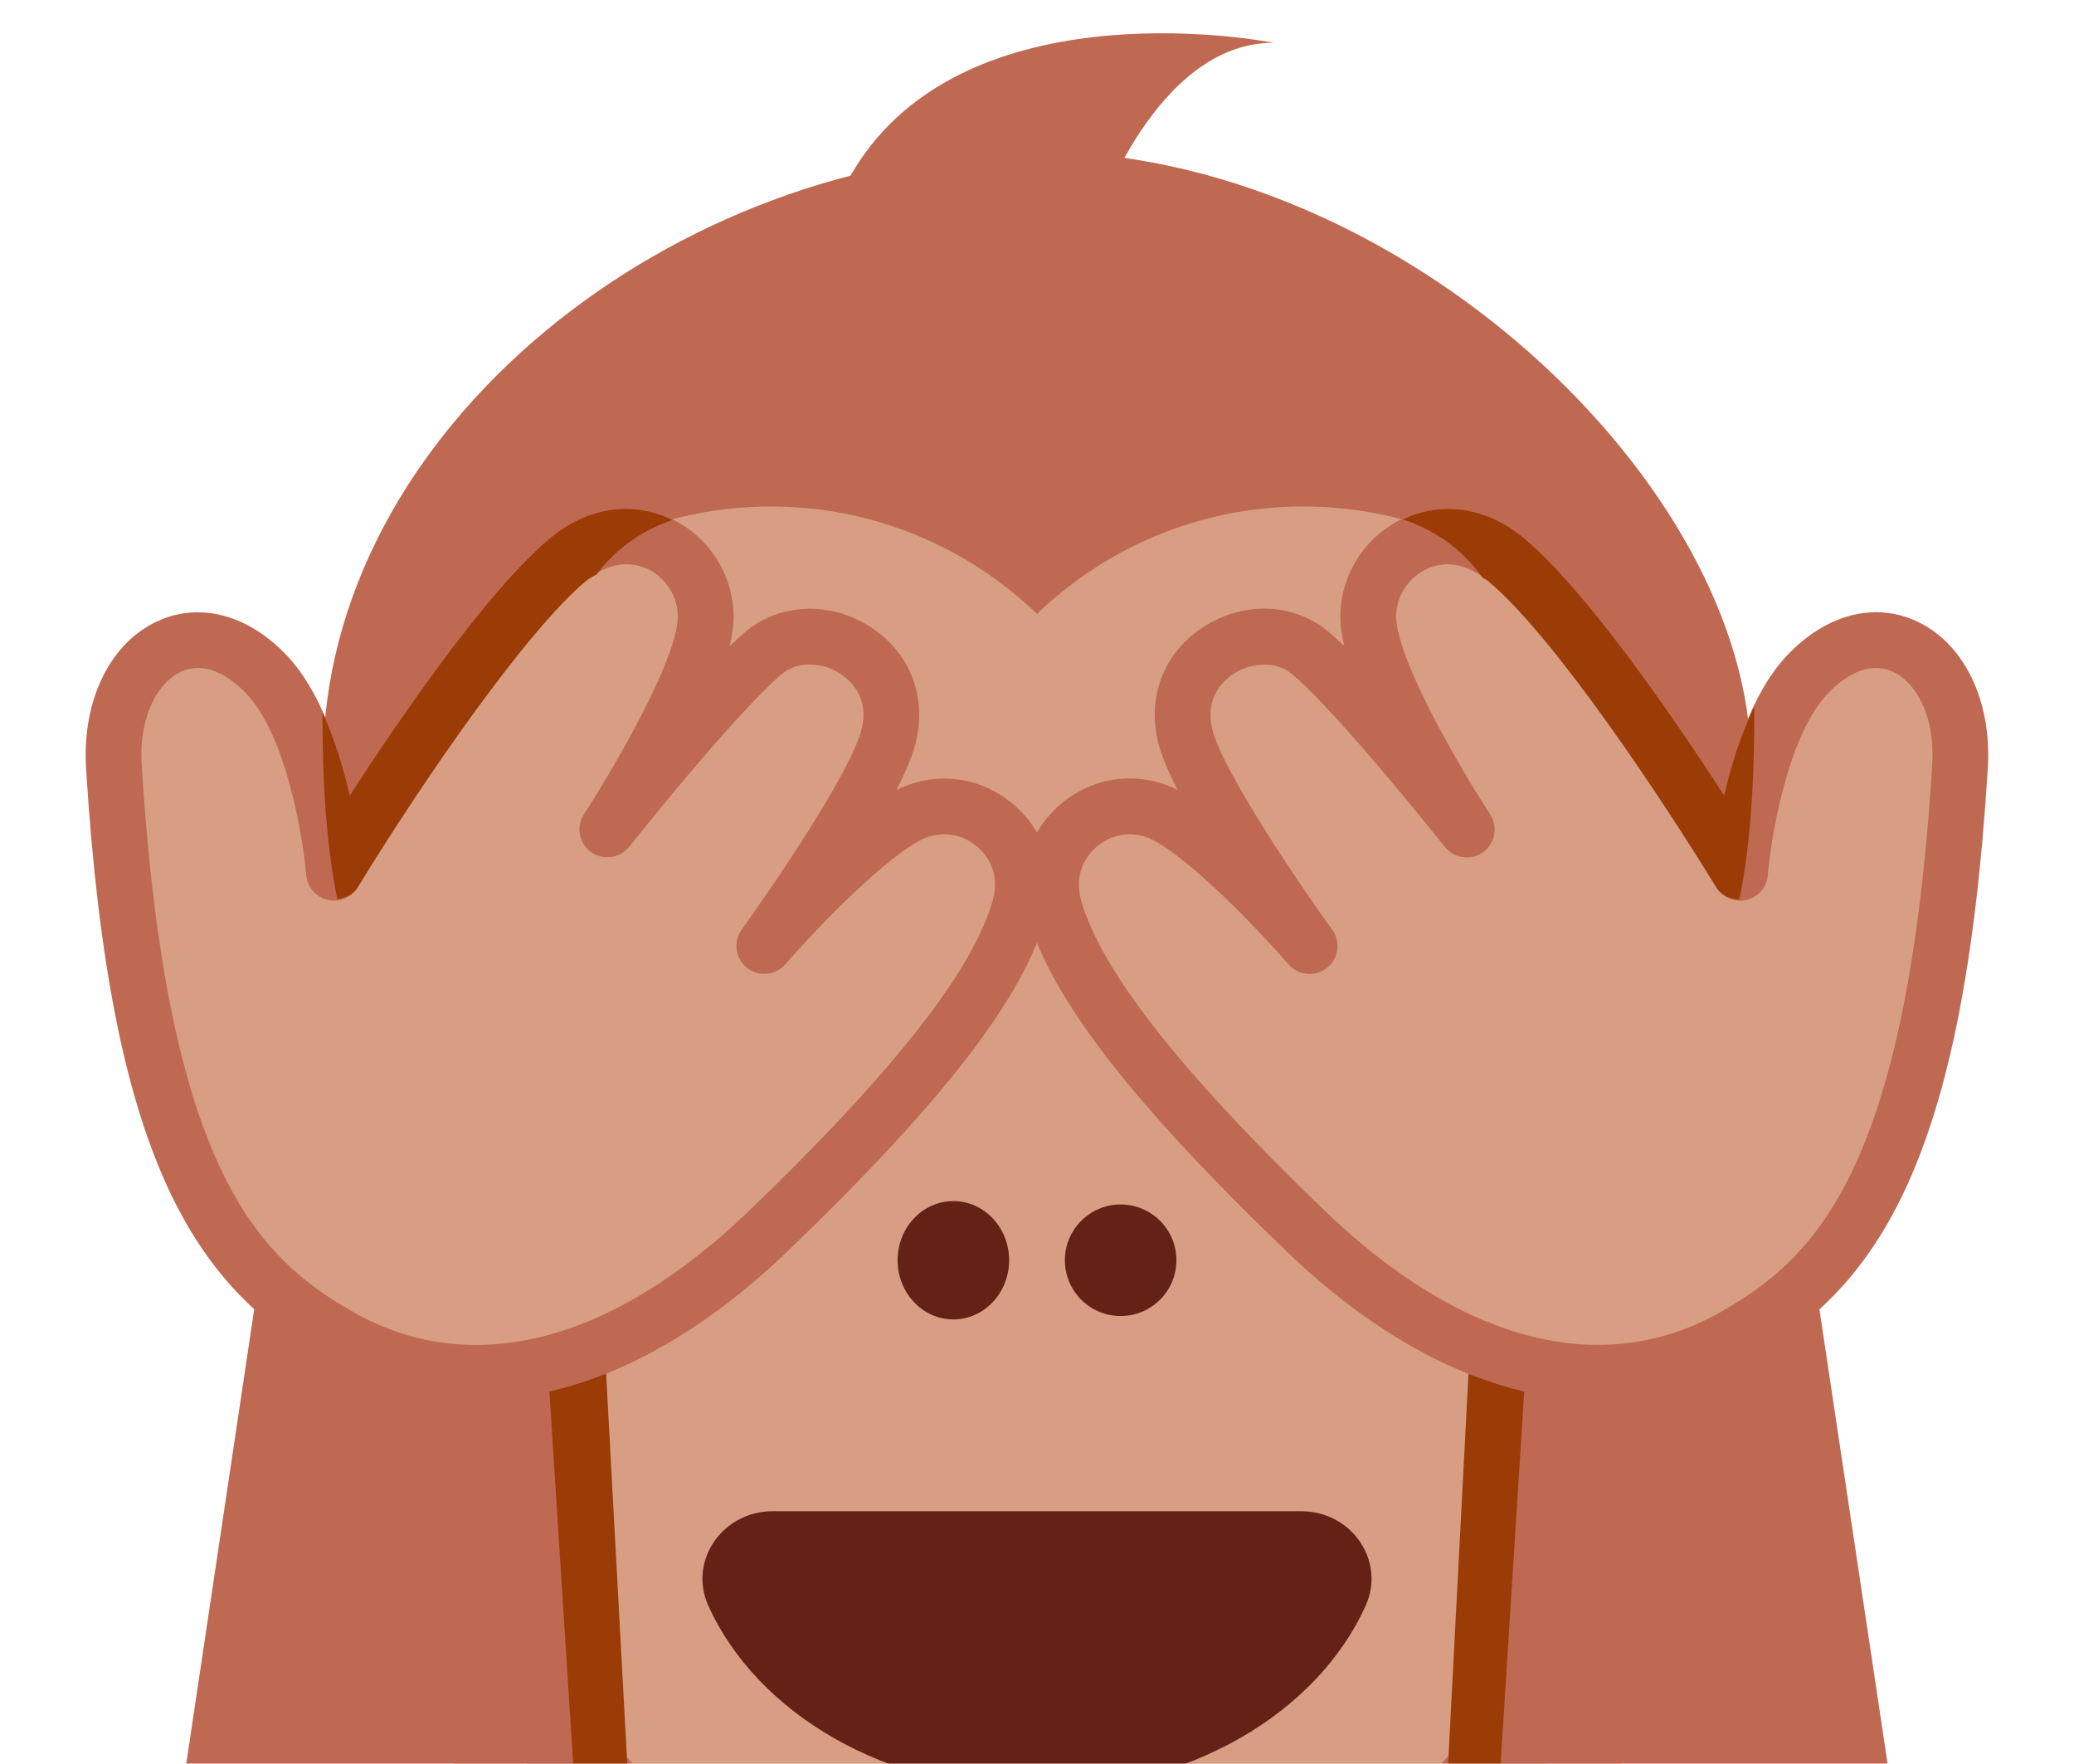 <svg width="187" height="159" viewBox="0 0 187 159" fill="none" xmlns="http://www.w3.org/2000/svg">
<g filter="url(#filter0_f)">
<path d="M98.452 178.972H88.547C55.867 178.972 24.177 153.924 24.177 118.86C24.177 98.825 31.603 88.804 31.603 88.804C31.603 88.804 29.129 78.784 29.129 68.769C29.129 38.712 60.819 13.664 93.5 13.664C126.18 13.664 157.87 43.72 157.87 68.769C157.87 78.789 155.397 88.804 155.397 88.804C155.397 88.804 162.823 98.825 162.823 118.86C162.823 153.924 131.133 178.972 98.452 178.972Z" fill="#BF6952"/>
<path d="M152.159 80.322C152.159 61.181 136.638 45.661 117.497 45.661C108.176 45.661 99.729 49.361 93.5 55.344C87.27 49.356 78.824 45.661 69.502 45.661C50.362 45.661 34.841 61.181 34.841 80.322C34.841 91.931 40.572 102.183 49.331 108.473C46.872 114.566 45.505 121.273 45.505 128.312C45.505 156.292 66.993 173.638 93.495 173.638C119.996 173.638 141.485 156.292 141.485 128.312C141.485 121.268 140.117 114.566 137.659 108.473C146.427 102.183 152.159 91.931 152.159 80.322Z" fill="#D79E84"/>
<path d="M68.361 103.556C73.915 103.556 78.417 96.803 78.417 88.472C78.417 80.142 73.915 73.389 68.361 73.389C62.808 73.389 58.306 80.142 58.306 88.472C58.306 96.803 62.808 103.556 68.361 103.556Z" fill="#292F33"/>
<path d="M118.639 103.556C124.192 103.556 128.694 96.803 128.694 88.472C128.694 80.142 124.192 73.389 118.639 73.389C113.085 73.389 108.583 80.142 108.583 88.472C108.583 96.803 113.085 103.556 118.639 103.556Z" fill="#292F33"/>
<path d="M93.5 161.375C107.151 161.375 118.775 154.436 123.139 144.738C124.944 140.726 121.882 136.236 117.322 136.236H69.678C65.118 136.236 62.056 140.726 63.861 144.738C68.225 154.436 79.85 161.375 93.5 161.375Z" fill="#642116"/>
<path d="M85.958 118.946C88.735 118.946 90.986 116.557 90.986 113.611C90.986 110.665 88.735 108.277 85.958 108.277C83.182 108.277 80.931 110.665 80.931 113.611C80.931 116.557 83.182 118.946 85.958 118.946Z" fill="#642116"/>
<path d="M101.042 118.639C103.819 118.639 106.07 116.388 106.07 113.611C106.07 110.834 103.819 108.583 101.042 108.583C98.265 108.583 96.014 110.834 96.014 113.611C96.014 116.388 98.265 118.639 101.042 118.639Z" fill="#642116"/>
<path d="M114.828 3.854C114.828 3.854 88.166 -1.481 77.502 14.518C66.838 30.516 98.83 19.852 98.83 19.852C98.83 19.852 104.164 3.854 114.828 3.854Z" fill="#BF6952"/>
<path d="M48.25 163.874C48.878 167.187 57.204 170.958 57.204 170.958L53.278 98.508L43.222 123.667C43.222 123.667 47.621 160.556 48.25 163.874ZM138.75 163.874C137.805 167.504 129.951 170.802 129.951 170.802L133.727 98.508L143.778 123.667C143.778 123.667 139.695 160.244 138.75 163.874Z" fill="#9B3C07"/>
<path d="M13.055 184H53.277L48.189 104.395L28.093 83.439L13.055 184ZM173.944 184H133.722L138.76 104.395L158.856 83.439L173.944 184Z" fill="#BF6952"/>
<path d="M156.891 78.683C156.891 78.683 157.896 66.234 162.909 60.874C169.455 53.87 177.338 59.295 176.73 69.12C174.518 104.747 166.695 114.536 156.529 120.383C146.367 126.235 132.45 125.139 117.724 110.971C102.998 96.803 96.819 88.074 95.059 81.825C93.299 75.57 99.865 70.492 105.466 73.675C110.504 76.536 118.086 85.279 118.086 85.279C118.086 85.279 108.297 71.724 106.909 66.485C104.989 59.24 113.556 54.916 118.207 58.908C122.792 62.845 132.244 74.776 132.244 74.776C132.244 74.776 124.17 62.388 123.426 56.419C122.692 50.527 129.655 45.318 135.809 50.457C141.958 55.6 151.843 70.422 156.891 78.683ZM30.11 78.683C30.11 78.683 29.105 66.234 24.092 60.874C17.546 53.87 9.662 59.295 10.271 69.12C12.483 104.747 20.306 114.536 30.472 120.383C40.633 126.235 54.55 125.139 69.276 110.971C84.003 96.803 90.182 88.074 91.942 81.825C93.701 75.57 87.135 70.492 81.534 73.675C76.496 76.536 68.915 85.279 68.915 85.279C68.915 85.279 78.704 71.724 80.091 66.485C82.012 59.24 73.445 54.916 68.794 58.908C64.209 62.845 54.756 74.776 54.756 74.776C54.756 74.776 62.831 62.388 63.575 56.419C64.309 50.527 57.346 45.318 51.191 50.457C45.038 55.595 35.158 70.422 30.11 78.683Z" fill="#D79E84"/>
<path d="M144.19 126.242C134.99 126.242 125.216 121.671 115.98 112.787C101.927 99.273 94.727 89.931 92.641 82.51C91.55 78.633 92.811 74.697 95.939 72.248C98.915 69.915 102.787 69.533 106.175 71.207C105.386 69.659 104.778 68.251 104.481 67.135C103.345 62.856 104.934 58.759 108.619 56.446C112.269 54.153 116.779 54.374 119.846 57.009C120.268 57.376 120.731 57.798 121.213 58.271C121.083 57.733 120.982 57.22 120.922 56.738C120.434 52.836 122.465 48.929 125.97 47.014C129.625 45.023 133.899 45.601 137.408 48.532C143.039 53.238 150.892 64.676 155.458 71.715C156.398 67.522 158.087 62.343 161.064 59.156C164.488 55.491 168.786 54.269 172.587 55.903C177.007 57.809 179.616 63.057 179.229 69.272C177.037 104.622 169.395 115.874 157.77 122.566C153.512 125.03 148.922 126.242 144.19 126.242ZM101.846 75.21C100.856 75.21 99.881 75.541 99.036 76.205C97.523 77.392 96.939 79.237 97.472 81.147C99.257 87.482 106.447 96.648 119.459 109.162C131.897 121.118 144.608 124.331 155.272 118.207C163.608 113.406 171.939 105.648 174.216 68.965C174.503 64.335 172.607 61.388 170.596 60.523C168.811 59.739 166.72 60.483 164.739 62.595C161.134 66.456 159.656 75.667 159.394 78.89C159.304 79.976 158.53 80.881 157.469 81.132C156.413 81.389 155.312 80.921 154.744 79.996C149.902 72.077 140.128 57.351 134.19 52.394C131.576 50.212 129.429 50.85 128.383 51.428C126.669 52.363 125.678 54.244 125.914 56.114C126.467 60.539 132.189 70.096 134.351 73.41C135.085 74.536 134.804 76.034 133.713 76.823C132.632 77.608 131.108 77.402 130.274 76.346C130.178 76.23 120.917 64.556 116.563 60.825C114.989 59.468 112.717 59.809 111.284 60.705C110.429 61.242 108.528 62.816 109.333 65.848C110.374 69.775 117.468 80.152 120.117 83.817C120.902 84.908 120.696 86.427 119.64 87.261C118.589 88.086 117.061 87.955 116.181 86.939C114.154 84.597 108.046 78.04 104.225 75.873C103.455 75.426 102.646 75.21 101.846 75.21Z" fill="#BF6952"/>
<path d="M42.81 126.242C38.074 126.242 33.489 125.03 29.215 122.571C17.596 115.879 9.954 104.632 7.761 69.277C7.374 63.062 9.984 57.813 14.408 55.908C18.179 54.279 22.498 55.491 25.927 59.161C28.903 62.343 30.598 67.522 31.538 71.72C36.103 64.686 43.946 53.248 49.588 48.537C53.102 45.596 57.376 45.023 61.021 47.019C64.53 48.929 66.561 52.841 66.069 56.743C66.008 57.225 65.908 57.738 65.777 58.276C66.265 57.803 66.722 57.376 67.15 57.014C70.207 54.39 74.726 54.163 78.372 56.451C82.062 58.764 83.651 62.861 82.519 67.14C82.223 68.256 81.615 69.664 80.83 71.218C84.209 69.548 88.085 69.925 91.057 72.258C94.189 74.707 95.451 78.644 94.36 82.52C92.268 89.951 85.069 99.288 71.016 112.797C61.785 121.671 52.011 126.242 42.81 126.242ZM17.852 60.222C17.349 60.222 16.867 60.322 16.394 60.523C14.388 61.388 12.493 64.335 12.779 68.965C15.057 105.648 23.388 113.406 31.724 118.207C42.388 124.346 55.093 121.128 67.532 109.162C80.544 96.653 87.733 87.487 89.518 81.147C90.056 79.237 89.473 77.387 87.96 76.205C86.436 75.008 84.495 74.878 82.771 75.863C78.945 78.04 72.841 84.586 70.81 86.929C69.925 87.945 68.397 88.081 67.351 87.251C66.3 86.416 66.089 84.898 66.873 83.807C69.518 80.142 76.617 69.764 77.663 65.838C78.467 62.806 76.562 61.232 75.707 60.694C74.279 59.794 72.016 59.447 70.433 60.815C66.084 64.551 56.822 76.22 56.732 76.336C55.897 77.382 54.384 77.598 53.293 76.814C52.202 76.029 51.92 74.526 52.654 73.4C54.811 70.086 60.538 60.523 61.086 56.104C61.317 54.234 60.327 52.353 58.617 51.418C57.572 50.85 55.42 50.206 52.815 52.383C47.637 56.707 38.532 69.724 32.257 79.986C31.689 80.916 30.603 81.384 29.532 81.122C28.476 80.871 27.697 79.966 27.606 78.88C27.345 75.657 25.866 66.446 22.262 62.585C20.794 61.031 19.275 60.222 17.852 60.222Z" fill="#BF6952"/>
<path d="M133.662 52.06C133.843 52.191 134.009 52.236 134.195 52.392C140.133 57.349 149.907 72.076 154.748 79.995C155.201 80.729 156 81.05 156.83 81.076C157.916 75.786 158.203 69.597 158.167 63.705C156.925 66.309 156.031 69.17 155.462 71.714C150.897 64.675 143.044 53.237 137.413 48.531C134.064 45.73 130.032 45.152 126.497 46.821C129.876 47.958 132.128 49.913 133.662 52.06ZM32.252 79.995C38.526 69.728 47.632 56.716 52.81 52.392C53.157 52.1 53.469 51.98 53.796 51.784C55.299 49.773 57.471 47.968 60.629 46.877C57.069 45.122 52.976 45.695 49.582 48.536C43.941 53.247 36.093 64.685 31.533 71.719C31 69.346 30.19 66.686 29.079 64.228C29.064 69.964 29.366 75.932 30.412 81.066C31.156 80.965 31.849 80.653 32.252 79.995Z" fill="#9B3C07"/>
</g>
<defs>
<filter id="filter0_f" x="0" y="0" width="187" height="187" filterUnits="userSpaceOnUse" color-interpolation-filters="sRGB">
<feFlood flood-opacity="0" result="BackgroundImageFix"/>
<feBlend mode="normal" in="SourceGraphic" in2="BackgroundImageFix" result="shape"/>
<feGaussianBlur stdDeviation="1.5" result="effect1_foregroundBlur"/>
</filter>
</defs>
</svg>
